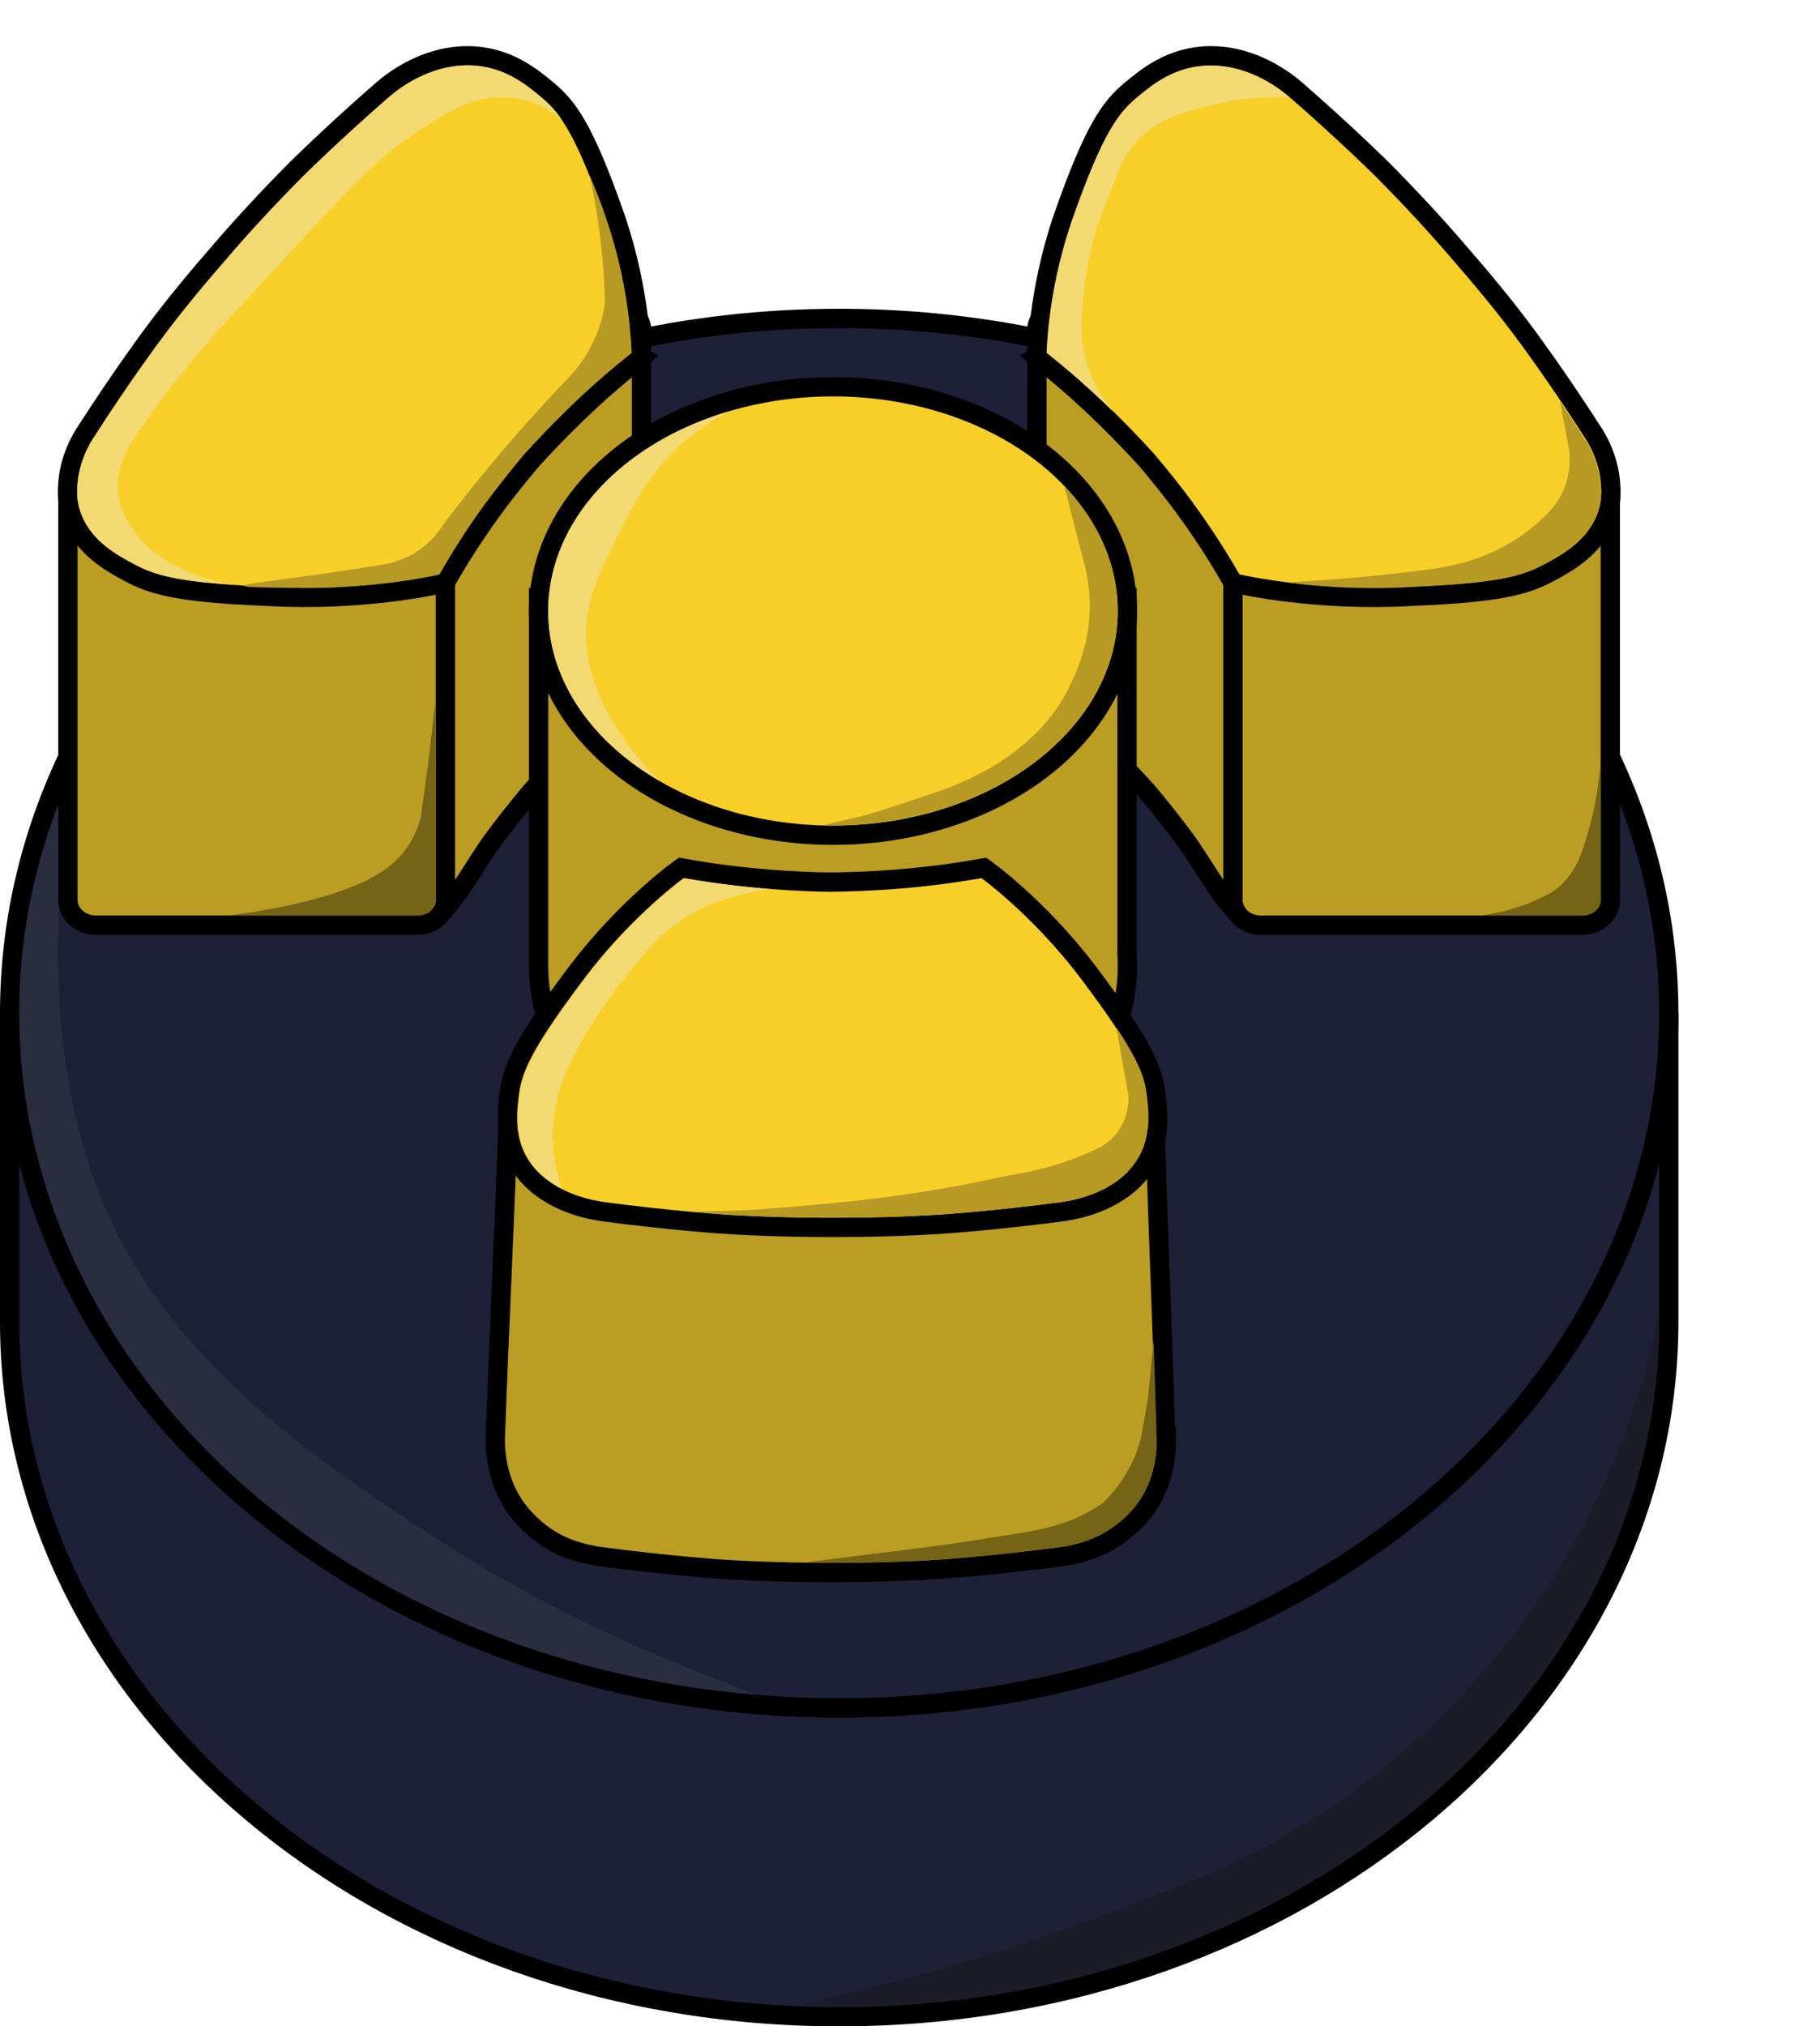 <?xml version="1.0" encoding="UTF-8"?>
<svg id="Button_1" xmlns="http://www.w3.org/2000/svg" viewBox="0 0 94.34 105">
  <defs>
    <style>
      .cls-1 {
        fill: #f2d972;
      }

      .cls-1, .cls-2, .cls-3, .cls-4, .cls-5 {
        stroke-width: 0px;
      }

      .cls-2 {
        fill: #756316;
      }

      .cls-3 {
        fill: #b79a23;
      }

      .cls-4 {
        fill: #1b1c28;
      }

      .cls-6 {
        fill: #1e2037;
      }

      .cls-6, .cls-7, .cls-8 {
        stroke: #000;
      }

      .cls-7 {
        fill: #f7cf28;
      }

      .cls-8 {
        fill: #ba9d22;
      }

      .cls-5 {
        fill: #2a2d3f;
      }
    </style>
  </defs>
  <g id="Bot_blue">
    <path class="cls-6" d="M86.5,52.5v16c0,19.8-19.17,36-43,36S.5,88.3.5,68.5v-16c0,2.75.37,5.43,1.07,8,4.34,15.99,21.41,28,41.93,28s37.59-12.01,41.93-28c.7-2.57,1.07-5.25,1.07-8Z"/>
    <path class="cls-4" d="M86,67.89v.61c0,19.58-19.07,35.5-42.5,35.5-.75,0-1.49-.02-2.22-.05,1.65-.41,3.29-.82,4.94-1.23,1.92-.5,3.91-1.08,5.98-1.74,2.78-.89,5.38-1.85,7.79-2.82,2.77-.98,6.53-2.65,10.45-5.55,3.29-2.44,5.68-5,7.34-7.07,1.99-2.45,4.39-6,6.21-10.66,1-2.55,1.62-4.93,2.02-6.99Z"/>
  </g>
  <g id="Top_blue">
    <path class="cls-6" d="M86.5,52.5c0,2.75-.37,5.43-1.07,8-4.34,15.99-21.41,28-41.93,28S5.91,76.49,1.57,60.5c-.7-2.57-1.07-5.25-1.07-8C.5,32.7,19.67,16.5,43.5,16.5s43,16.2,43,36Z"/>
    <path class="cls-5" d="M39.16,87.81c-18.08-1.5-33.01-12.36-37.11-27.44-.7-2.57-1.05-5.21-1.05-7.87,0-4.9,1.2-9.57,3.36-13.82-.61,2.27-1.25,5.47-1.34,9.34-.05,2.18-.14,7.85,2.05,13.62,3.15,8.32,10.48,13.5,17.67,18.16,4.33,2.8,8.72,4.95,13.51,6.86,1.44.57,2.95,1.15,2.91,1.15Z"/>
  </g>
  <path class="cls-8" d="M23.1,28.21v18.43c0,.29-.12.56-.3.78-.26.32-.69.52-1.17.52H4.98c-.81,0-1.46-.59-1.46-1.3v-21.04c0,.32.06.65.16,1,.55,1.74,2.07.57,3.08,1.1,1.05.56,2.25.94,5.87,1.15l1.04.05c.36.03.74.04,1.14.05,4.74.14,8.29-.74,8.29-.74Z"/>
  <path class="cls-8" d="M33.25,17.11v18.54h0c-1.16.92-2.37,1.97-3.58,3.15-.12.1-.22.22-.35.33-.61.61-1.24,1.29-1.75,1.85-.58.68-1.41,1.72-1.99,2.51-.98,1.34-1.68,2.77-2.79,3.92,0,0,.18-.19,0,0,.2-.21.3-.48.3-.78v-18.43c.68-1.2,1.5-2.51,2.49-3.85.58-.79,1.42-1.84,1.99-2.51.59-.66,1.39-1.49,2.1-2.18,1.17-1.15,2.34-2.17,3.47-3.05.07.15.12.32.12.5Z"/>
  <g>
    <path class="cls-7" d="M33.25,18.52s-.07.06-.12.09c-1.13.88-2.3,1.9-3.47,3.05-.71.69-1.5,1.52-2.1,2.18-.58.68-1.42,1.72-1.99,2.51-.98,1.34-1.81,2.65-2.49,3.85,0,0-3.55.88-8.29.74-.4-.01-.78-.03-1.14-.05l-1.04-.05c-3.61-.2-4.81-.59-5.87-1.15-1.01-.54-2.53-1.37-3.08-3.1-.1-.34-.16-.68-.16-1v-.28s0-.06.01-.09c.04-1.39.72-2.53.95-2.86,1.81-2.82,3.35-4.89,3.35-4.89,1.18-1.61,2.46-3.13,3.6-4.44,1.14-1.33,2.49-2.79,3.93-4.24,0,0,1.86-1.85,4.48-4.13.42-.36,2.11-1.77,4.42-1.77,2.04.01,3.32,1.1,4.18,1.81,1.05.89,1.88,2.02,3.47,6.55,1.37,4.01,1.34,7.26,1.34,7.26Z"/>
    <path class="cls-3" d="M32.75,18.28c-.27.22-.54.43-.81.66-.29.24-.59.49-.88.75-.11.1-.23.2-.34.3-.47.42-.94.86-1.4,1.32-.7.68-1.51,1.52-2.13,2.21-.53.62-1.38,1.69-2.01,2.54-.86,1.16-1.66,2.41-2.4,3.71-.19.04-.47.1-.81.16-1.19.22-2.11.31-2.7.37-.52.05-1.28.11-2.21.15-.89.03-1.55.02-2.24.01-1.33-.02-2.17-.03-2.17-.11,0-.1,1.41-.24,3.87-.59,1.34-.19,2.43-.36,3.15-.48.45-.06,1.36-.23,2.24-.91.54-.42.88-.88,1.08-1.21.72-.95,1.48-1.91,2.28-2.88,1.46-1.76,2.91-3.37,4.33-4.84.38-.42.89-1.09,1.28-2.01.28-.66.42-1.27.48-1.74-.02-.72-.06-1.47-.13-2.26-.14-1.58-.38-3.04-.67-4.34.97,2.21,1.8,4.86,2.09,7.9.04.44.07.87.09,1.29Z"/>
    <path class="cls-1" d="M29.06,6.12c-.37-.29-.99-.7-1.85-.92-1.49-.38-2.74.05-3.2.24-.69.34-1.72.9-2.89,1.73-1.37.97-2.28,1.85-5.01,4.76-1.72,1.83-1.6,1.74-4.27,4.62-.52.57-2.56,2.76-4.59,5.72-.57.82-1.28,1.93-1.13,3.28.1.92.57,1.59.81,1.94.84,1.21,1.97,1.74,2.74,2.09.55.26,1.39.57,2.47.72-.58-.05-1.16-.1-1.75-.15-1.97-.23-2.73-.55-3.41-.91-.93-.49-2.34-1.24-2.83-2.8-.1-.32-.14-.6-.14-.85v-.36c.06-1.37.79-2.46.89-2.6,1.77-2.77,3.31-4.84,3.33-4.86,1.29-1.75,2.66-3.36,3.57-4.41,1.25-1.45,2.6-2.9,3.91-4.21.02-.02,1.88-1.87,4.45-4.11,1.25-1.07,2.71-1.66,4.09-1.66,1.85.02,3.01.98,3.86,1.7.31.27.61.55.94,1.02Z"/>
  </g>
  <path class="cls-2" d="M22.6,36v10.64s0,.1-.02.14c-.01.05-.02.09-.04.13-.03.06-.06.12-.11.17,0,.01-.01.02-.02.03-.18.2-.47.33-.79.33h-9.81c.69-.08,4.6-.57,7.13-1.79.95-.46,1.5-.92,1.91-1.41.58-.7.84-1.42.96-1.88.13-.91.25-1.83.38-2.74.14-1.21.28-2.41.42-3.62Z"/>
  <path class="cls-8" d="M63.9,28.21v18.43c0,.29.12.56.3.78.26.32.69.52,1.17.52h16.64c.81,0,1.46-.59,1.46-1.3v-21.04c0,.32-.06.65-.16,1-.55,1.74-2.07.57-3.08,1.1-1.05.56-2.25.94-5.87,1.15l-1.04.05c-.36.03-.74.04-1.14.05-4.74.14-8.29-.74-8.29-.74Z"/>
  <path class="cls-8" d="M53.75,17.11v18.54h0c1.16.92,2.37,1.97,3.58,3.15.12.1.22.22.35.33.61.61,1.24,1.29,1.75,1.85.58.68,1.41,1.72,1.99,2.51.98,1.34,1.68,2.77,2.79,3.92,0,0-.18-.19,0,0-.2-.21-.3-.48-.3-.78v-18.43c-.68-1.2-1.5-2.51-2.49-3.85-.58-.79-1.42-1.84-1.99-2.51-.59-.66-1.39-1.49-2.1-2.18-1.17-1.15-2.34-2.17-3.47-3.05-.07.15-.12.32-.12.5Z"/>
  <path class="cls-2" d="M82.98,39.07v7.57c0,.44-.43.8-.96.8h-5.22c.28-.06.57-.11.86-.16.22-.04.5-.11.85-.22.46-.14.82-.29,1.02-.38.55-.25.85-.38,1.19-.65.5-.4.76-.84.93-1.12.24-.41.35-.76.57-1.46.21-.67.33-1.19.36-1.32.15-.68.34-1.72.41-3.05Z"/>
  <g>
    <path class="cls-7" d="M53.75,18.52s.07.06.12.09c1.13.88,2.3,1.9,3.47,3.05.71.69,1.5,1.52,2.1,2.18.58.68,1.42,1.72,1.99,2.51.98,1.34,1.81,2.65,2.49,3.85,0,0,3.55.88,8.29.74.4-.01.78-.03,1.14-.05l1.04-.05c3.61-.2,4.81-.59,5.87-1.15,1.01-.54,2.53-1.37,3.08-3.1.1-.34.16-.68.16-1v-.28s0-.06-.01-.09c-.04-1.39-.72-2.53-.95-2.86-1.81-2.82-3.35-4.89-3.35-4.89-1.18-1.61-2.46-3.13-3.6-4.44-1.14-1.33-2.49-2.79-3.93-4.24,0,0-1.86-1.85-4.48-4.13-.42-.36-2.11-1.77-4.42-1.77-2.04.01-3.32,1.1-4.18,1.81-1.05.89-1.88,2.02-3.47,6.55-1.37,4.01-1.34,7.26-1.34,7.26Z"/>
    <path class="cls-1" d="M66.83,5.05c-1.78-.07-3.21.19-4.16.43-1.41.36-2.66.69-3.69,1.79-.51.54-.8,1.1-.97,1.49-.38.99-.76,1.99-1.15,2.98-.42,1.45-.61,2.71-.71,3.69-.09.97-.15,1.61-.03,2.41.11.76.44,2.06,1.56,3.47-.69-.67-1.43-1.36-2.24-2.05-.4-.34-.8-.67-1.19-.98.03-.8.19-3.59,1.31-6.85,1.63-4.64,2.44-5.58,3.33-6.34.84-.71,2-1.67,3.84-1.69,1.39,0,2.85.59,4.1,1.65Z"/>
    <path class="cls-3" d="M82.98,25.61c0,.25-.04.53-.13.84-.5,1.57-1.91,2.32-2.84,2.81-.89.47-1.92.88-5.66,1.09l-1.05.06c-.35.02-.72.03-1.12.05-2.14.06-4.03-.09-5.46-.28,2.58-.14,4.76-.36,6.46-.56,1.5-.18,2.8-.37,4.25-1.04.34-.16,1.44-.68,2.52-1.71.6-.57.82-.94.89-1.06.54-.94.55-1.9.51-2.41-.16-.86-.32-1.72-.48-2.58.39.57.8,1.19,1.22,1.85.09.12.82,1.21.87,2.58v.36Z"/>
  </g>
  <path class="cls-8" d="M58.44,50.08c0,6.42-6.83,11.61-15.26,11.61s-15.26-5.19-15.26-11.61v-19.11h30.5v18.51c.01.2.03.4.03.6Z"/>
  <g>
    <ellipse class="cls-7" cx="43.18" cy="31.66" rx="15.26" ry="11.62"/>
    <path class="cls-1" d="M37.77,21.32c-.76.4-1.86,1.07-2.94,2.16-1.28,1.3-1.94,2.57-2.64,3.95-.84,1.67-1.52,3.02-1.74,4.42-.63,4.04,2.76,7.64,3.72,8.6-3.41-1.97-5.64-5.04-5.75-8.5-.01-.28-.01-.61.02-.98,0,0,.02-.25.06-.5.59-4.18,4.26-7.67,9.27-9.15Z"/>
    <path class="cls-3" d="M57.94,31.66c0,.19-.01.38-.02.57-.4,5.87-6.85,10.54-14.74,10.54-.06,0-.4.03-.41-.01,0-.06.92-.21,2.11-.53.55-.15,1.02-.3,1.95-.61,1.32-.44,1.97-.65,2.45-.85.86-.35,2.03-.84,3.29-1.81.48-.36,1.2-.93,1.92-1.86.35-.45,1.11-1.56,1.61-3.17.21-.67.43-1.66.38-2.86-.03-.78-.16-1.45-.31-1.98-.33-1.3-.67-2.6-1-3.9,1.45,1.52,2.41,3.33,2.68,5.28.03.16.05.33.06.5.02.23.03.46.03.69Z"/>
  </g>
  <path class="cls-8" d="M60.46,74.59c0,.73-.09,2.56-1.47,4.06-1.13,1.23-2.5,1.82-4.04,2.02-3.41.45-6.05.63-6.05.63-2.04.14-4.05.18-5.82.18s-3.78-.04-5.83-.18c0,0-2.62-.18-6.05-.63-1.74-.23-2.97-.86-4.04-2.02-1.37-1.49-1.48-3.29-1.49-4.02.21-5.86.42-9.73.63-15.59h33.59c.18,5.85.36,9.7.54,15.56Z"/>
  <g>
    <path class="cls-7" d="M59.08,60.77c-1.33,1.62-3.49,1.94-4.04,2.02-3.41.45-6.05.63-6.05.63-2.04.14-4.05.18-5.82.18s-3.78-.04-5.83-.18c0,0-2.62-.18-6.05-.63-.54-.08-2.7-.4-4.04-2.02-1.15-1.43-.98-3-.86-4.03.15-1.28.62-2.54,3.55-6.41,2.59-3.41,5.37-5.36,5.37-5.36,1.43.26,3,.47,4.7.6.99.08,2.15.13,3.04.14.9-.01,2.27-.06,3.26-.14,1.7-.13,3.27-.34,4.69-.6,0,0,2.77,1.95,5.37,5.36,2.92,3.87,3.4,5.13,3.55,6.41.12,1.03.3,2.6-.86,4.03Z"/>
    <path class="cls-1" d="M40,46.07c-.97.12-1.76.32-2.32.49-.4.12-.98.32-1.69.71-.57.31-.99.62-1.25.83-.55.44-.99.9-1.32,1.31-.62.71-1.11,1.34-1.47,1.82-.51.69-1.24,1.67-1.98,3.06-.38.72-.6,1.14-.82,1.78-.18.52-.53,1.57-.49,2.98.02,1.03.25,1.9.49,2.56-.59-.3-1.08-.69-1.46-1.15-.24-.3-.42-.61-.54-.91-.07-.17-.13-.34-.16-.5-.05-.17-.08-.34-.1-.5-.08-.65-.01-1.27.05-1.75.12-1.07.46-2.2,3.44-6.16,2.16-2.83,4.47-4.66,5.1-5.13,1.52.26,3.05.45,4.54.57Z"/>
    <path class="cls-3" d="M59.48,58.54c-.02.16-.05.33-.09.5-.04.16-.09.33-.16.5-.12.3-.3.61-.54.91-.8.97-2.08,1.61-3.71,1.84-3.35.44-5.99.62-6.01.62-1.75.12-3.64.18-5.78.18s-4.04-.06-5.8-.18c-.01,0-.55-.04-1.45-.12l2.96-.09c1.4-.1,2.57-.2,3.44-.28,1.5-.14,3.04-.29,5.03-.59,1.09-.17,1.99-.33,2.59-.44.86-.18,1.73-.35,2.59-.53.73-.12,1.57-.3,2.48-.6.67-.22,1.27-.47,1.8-.72.23-.1.83-.41,1.25-1.11.44-.73.42-1.43.41-1.68-.21-1.17-.42-2.33-.62-3.5,1.29,1.94,1.49,2.76,1.58,3.54.06.48.13,1.1.04,1.75Z"/>
  </g>
  <path class="cls-2" d="M59.96,74.6c0,.84-.17,2.43-1.34,3.71-.97,1.05-2.19,1.66-3.74,1.86-3.35.44-5.98.62-6.01.62-1.73.12-3.62.18-5.78.18-.5,0-.98,0-1.45,0,1.82-.23,3.65-.45,5.47-.68,1.46-.18,2.92-.39,4.38-.63,1.33-.22,2.75-.38,4.01-.88.55-.22,1.13-.53,1.64-.88.39-.36.9-.93,1.34-1.72.37-.66.57-1.27.68-1.74.12-.68.24-1.36.35-2.05.1-.98.19-1.95.29-2.93l.16,5.16Z"/>
</svg>